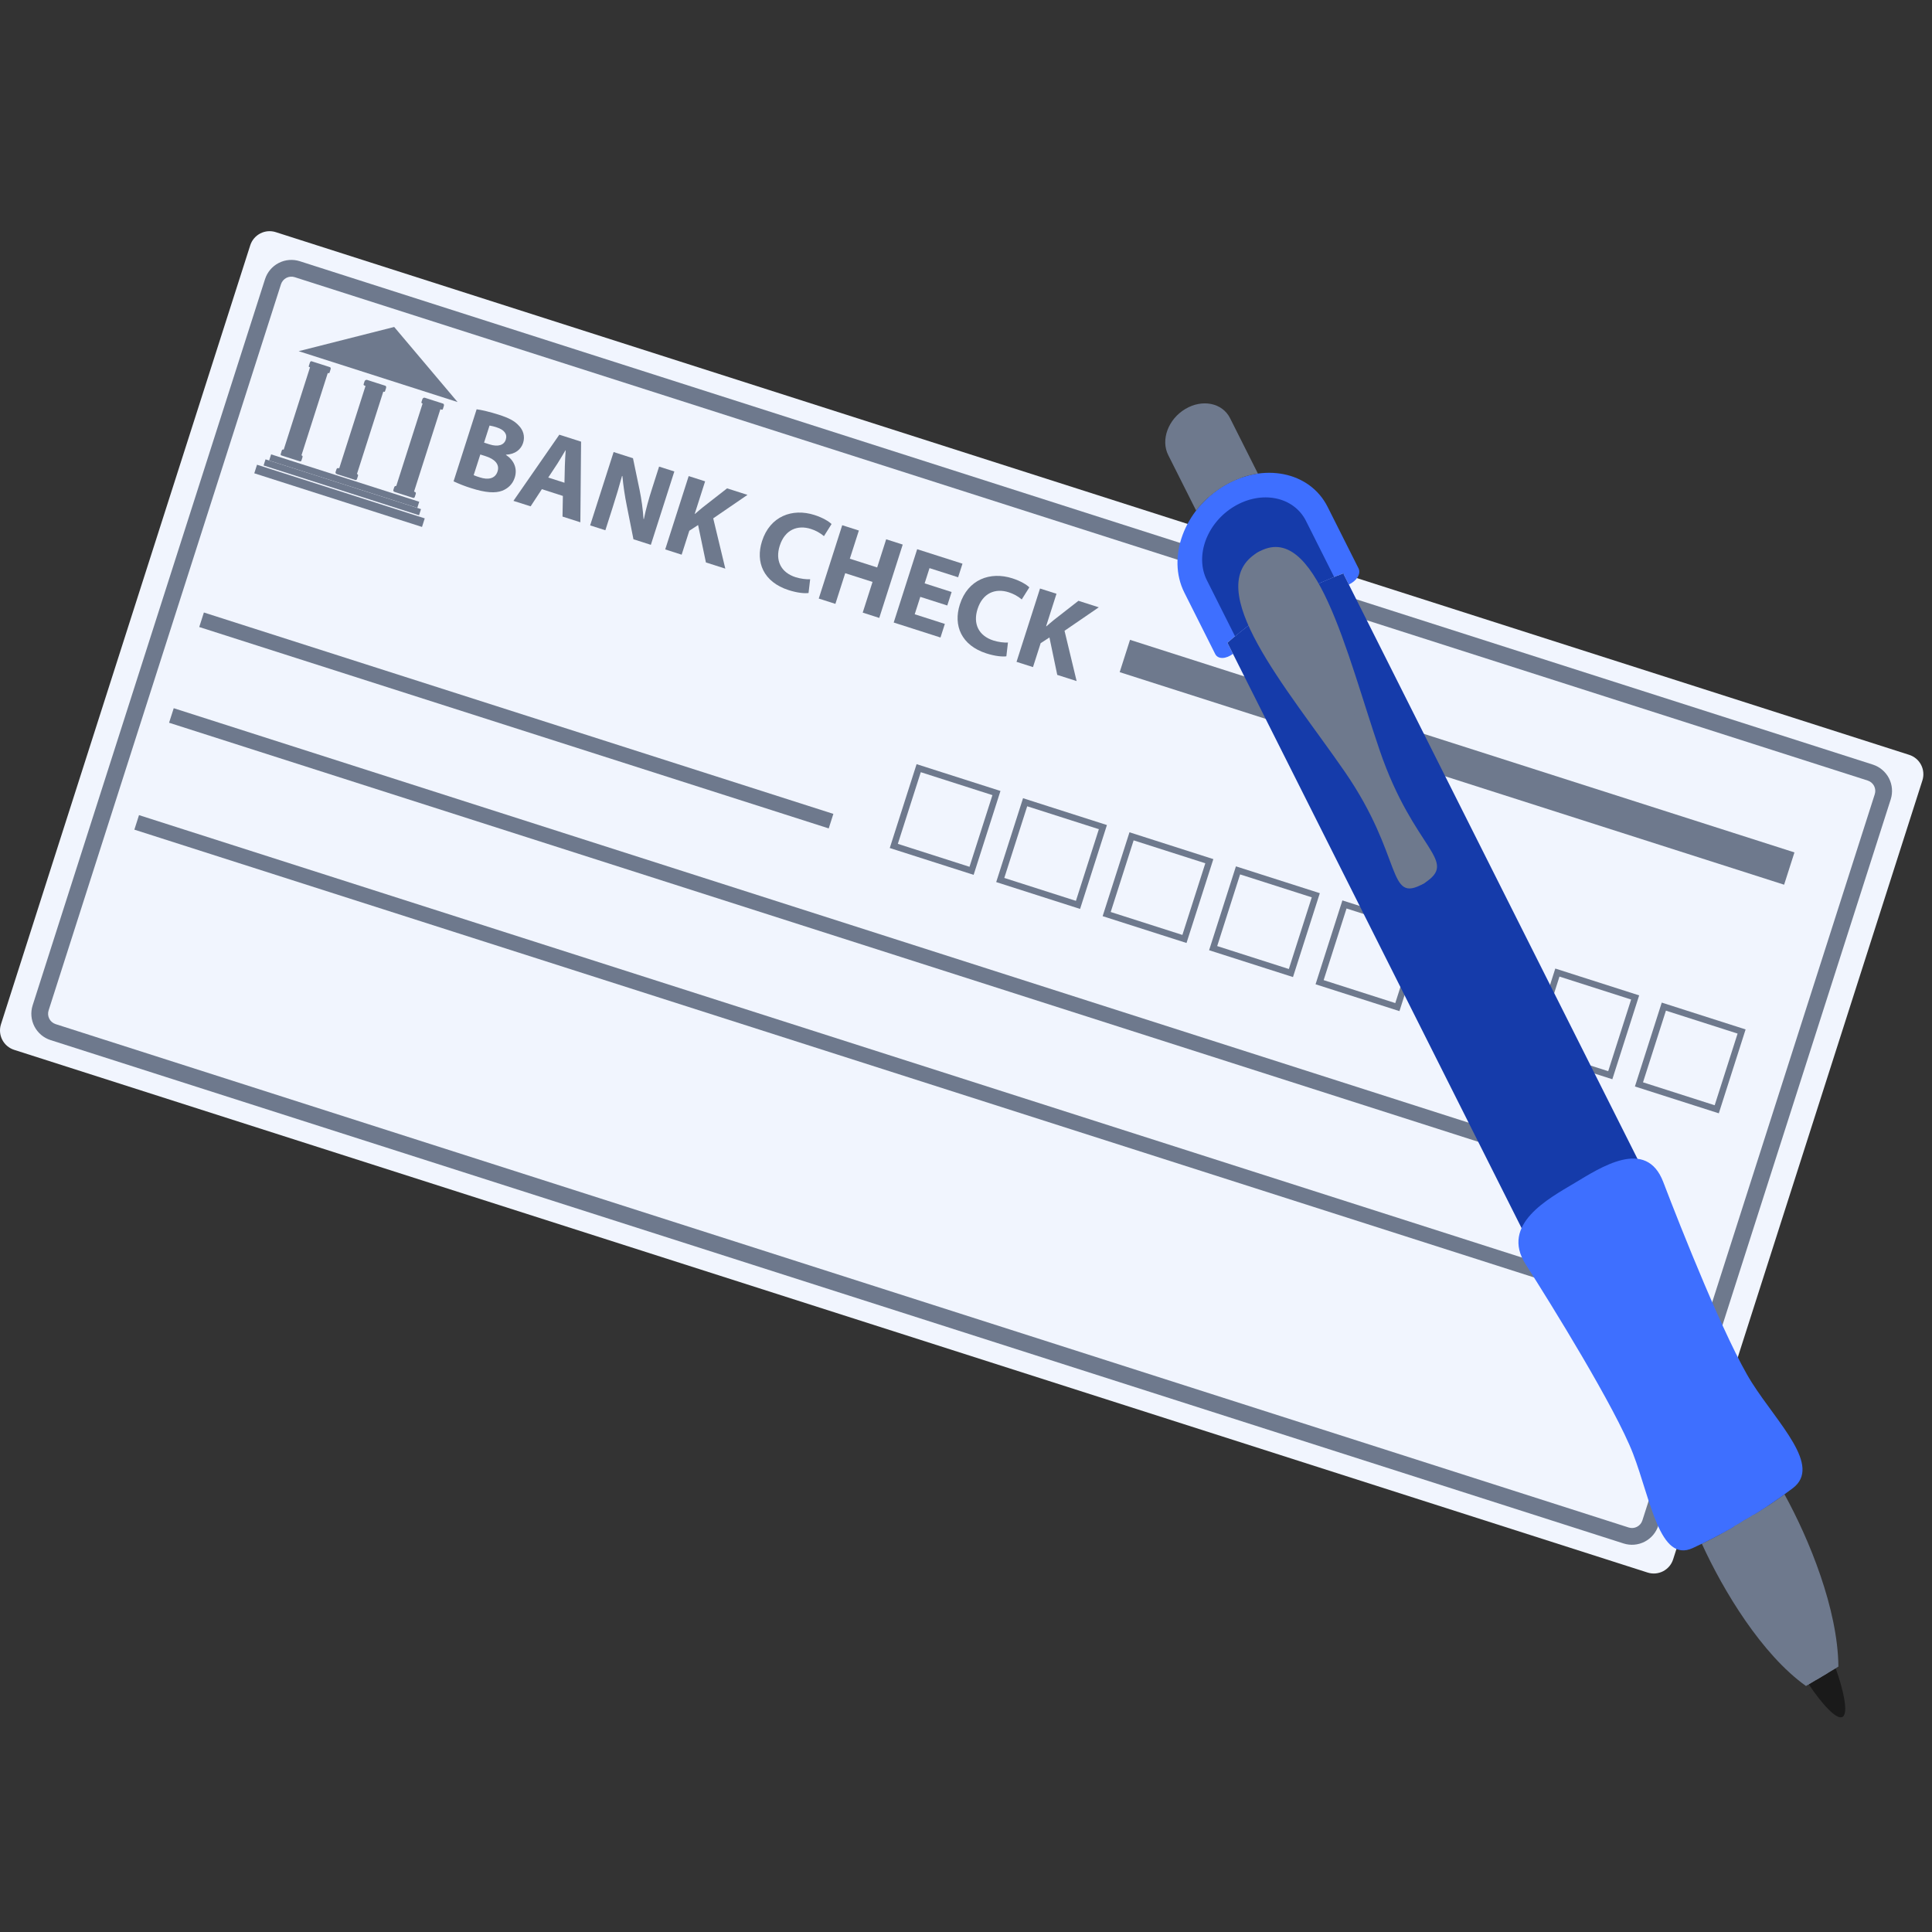 <svg xmlns="http://www.w3.org/2000/svg" width="117" height="117" viewBox="0 0 117 117" fill="none"><rect x="0" y="0" width="117" height="117" fill="#333333" stroke="none"/><g clip-path="url(#clip0_40_120)"><path fill-rule="evenodd" clip-rule="evenodd" d="M59.789 76.095C59.733 75.996 59.656 75.831 59.792 75.761C59.928 75.69 59.998 75.614 60.079 75.501C60.16 75.387 60.166 75.397 60.33 75.343C60.494 75.289 60.599 75.339 60.625 75.215C60.65 75.091 60.692 75.043 60.791 74.923C60.883 74.807 60.966 74.716 61.034 74.58C61.093 74.446 61.126 74.283 61.101 74.179C61.075 74.075 61.036 73.981 61.121 73.949C61.214 73.917 61.268 73.925 61.346 74.025C61.425 74.126 61.501 74.312 61.411 74.392C61.321 74.473 61.305 74.489 61.336 74.612C61.366 74.736 61.396 74.895 61.41 74.953C61.425 75.011 61.378 75.28 61.156 75.36C60.925 75.439 60.824 75.405 60.802 75.434C60.779 75.463 60.781 75.58 60.705 75.659C60.63 75.738 60.582 75.713 60.561 75.659C60.529 75.606 60.442 75.533 60.473 75.595C60.504 75.656 60.485 75.711 60.413 75.778C60.328 75.843 60.289 76.013 60.229 75.931C60.168 75.849 60.11 75.791 60.169 75.753C60.228 75.715 60.184 75.679 60.094 75.725C60.015 75.765 59.921 75.789 59.987 75.847C60.056 75.9 60.081 76.002 60.08 76.099C60.072 76.195 60.077 76.299 59.93 76.324C59.784 76.348 59.827 76.278 59.835 76.215C59.844 76.152 59.816 76.137 59.789 76.095Z" fill="#6E798D"></path><path fill-rule="evenodd" clip-rule="evenodd" d="M61.113 73.701C61.093 73.685 61.195 73.621 61.195 73.621C61.251 73.638 61.308 73.647 61.367 73.649C61.444 73.656 61.527 73.646 61.546 73.561C61.569 73.471 61.546 73.441 61.675 73.41C61.803 73.378 61.903 73.355 61.835 73.287C61.768 73.219 61.815 73.102 61.619 73.173C61.414 73.244 61.477 73.269 61.343 73.167C61.21 73.065 61.111 72.888 61.05 72.953C60.981 73.017 61.015 73.058 61.099 73.157C61.176 73.257 61.206 73.344 61.171 73.401C61.125 73.46 61.188 73.468 61.117 73.511C61.042 73.55 61.021 73.534 60.971 73.605C60.921 73.677 60.911 73.737 60.942 73.766C60.981 73.792 61.041 73.824 61.103 73.798C61.165 73.772 61.152 73.726 61.113 73.701Z" fill="#6E798D"></path><path fill-rule="evenodd" clip-rule="evenodd" d="M61.104 72.57C61.084 72.49 61.062 72.399 61.029 72.264C60.997 72.129 60.997 71.94 60.933 71.837C60.869 71.733 60.795 71.701 60.812 71.556C60.829 71.412 60.834 71.431 60.844 71.344C60.847 71.259 60.844 71.129 60.907 71.104C60.968 71.075 61.028 71.323 61.074 71.396C61.12 71.47 61.056 71.652 61.153 71.769C61.249 71.886 61.438 71.948 61.286 72.034C61.134 72.12 61.165 72.268 61.183 72.404C61.195 72.513 61.24 72.615 61.311 72.697C61.361 72.755 61.279 72.79 61.24 72.75C61.2 72.709 61.079 72.934 61.107 72.768C61.138 72.61 61.12 72.636 61.104 72.57Z" fill="#6E798D"></path><path fill-rule="evenodd" clip-rule="evenodd" d="M52.718 66.377C52.889 66.336 52.921 66.302 53.08 66.263C53.233 66.226 53.268 66.175 53.199 66.023C53.13 65.871 53.056 65.798 52.87 65.83C52.682 65.867 52.661 65.649 52.616 65.83C52.572 66.011 52.619 66.038 52.538 66.255C52.458 66.471 52.413 66.532 52.499 66.525C52.586 66.518 52.638 66.397 52.718 66.377Z" fill="#6E798D"></path><path fill-rule="evenodd" clip-rule="evenodd" d="M52.394 66.09C52.341 66.004 52.335 66.013 52.392 65.882C52.444 65.749 52.367 65.681 52.159 65.718C51.943 65.756 51.82 65.617 51.608 65.852C51.395 66.087 51.143 66.109 51.319 66.206C51.489 66.31 51.552 66.254 51.788 66.367C52.025 66.479 52.06 66.575 52.224 66.42C52.38 66.262 52.442 66.17 52.394 66.09Z" fill="#6E798D"></path><path fill-rule="evenodd" clip-rule="evenodd" d="M51.674 65.625C51.743 65.545 51.721 65.522 51.632 65.452C51.535 65.384 51.439 65.161 51.307 65.245C51.176 65.329 50.984 65.387 50.91 65.579C50.836 65.77 50.788 65.855 50.917 65.889C51.046 65.923 51.087 65.979 51.273 65.948C51.459 65.916 51.609 65.692 51.674 65.625Z" fill="#6E798D"></path><path fill-rule="evenodd" clip-rule="evenodd" d="M50.989 66.067C50.89 66.091 50.828 66.171 50.893 66.223C50.949 66.273 51.033 66.252 51.086 66.24C51.146 66.225 51.227 66.191 51.163 66.129C51.141 66.106 51.113 66.089 51.083 66.078C51.053 66.067 51.021 66.063 50.989 66.067Z" fill="#6E798D"></path><path fill-rule="evenodd" clip-rule="evenodd" d="M58.933 65.885C59.082 65.867 59.229 65.831 59.369 65.778C59.542 65.708 59.542 65.63 59.655 65.612C59.768 65.594 59.795 65.578 59.795 65.463C59.795 65.348 59.646 65.277 59.493 65.328C59.34 65.379 59.167 65.21 59.162 65.357C59.15 65.503 59.128 65.48 58.992 65.45C58.847 65.42 58.753 65.48 58.664 65.593C58.576 65.706 58.74 65.903 58.933 65.885Z" fill="#6E798D"></path><path fill-rule="evenodd" clip-rule="evenodd" d="M60.194 65.495C60.089 65.476 59.756 65.366 60.023 65.29C60.29 65.214 60.39 65.241 60.514 65.226C60.643 65.204 60.775 65.186 60.801 65.297C60.828 65.408 60.834 65.432 60.621 65.484C60.482 65.521 60.335 65.525 60.194 65.495Z" fill="#6E798D"></path><path fill-rule="evenodd" clip-rule="evenodd" d="M65.947 65.337C66.108 65.305 66.257 65.273 66.26 65.221C66.264 65.169 66.32 65.035 66.1 65.089C65.872 65.145 65.751 65.097 65.679 65.229C65.606 65.361 65.689 65.386 65.947 65.337Z" fill="#6E798D"></path><path fill-rule="evenodd" clip-rule="evenodd" d="M61.876 73.064C61.834 73.088 61.869 72.936 61.869 72.936C61.869 72.936 61.957 72.968 61.965 73.004C61.974 73.04 61.911 73.042 61.876 73.064Z" fill="#6E798D"></path><path fill-rule="evenodd" clip-rule="evenodd" d="M62.048 72.813C61.993 72.867 62.037 72.764 62.1 72.695C62.157 72.631 62.174 72.47 62.219 72.589C62.264 72.708 62.308 72.722 62.196 72.789C62.076 72.861 62.088 72.776 62.048 72.813Z" fill="#6E798D"></path><path fill-rule="evenodd" clip-rule="evenodd" d="M62.978 71.24C62.919 71.297 62.905 71.337 62.953 71.387C63.001 71.438 63.034 71.44 63.097 71.401C63.16 71.362 63.264 71.291 63.196 71.244C63.128 71.197 63.016 71.198 62.978 71.24Z" fill="#6E798D"></path><path fill-rule="evenodd" clip-rule="evenodd" d="M62.321 72.544C62.329 72.576 62.37 72.596 62.455 72.518C62.541 72.441 62.52 72.346 62.496 72.337C62.472 72.329 62.358 72.399 62.335 72.434C62.323 72.469 62.318 72.507 62.321 72.544Z" fill="#6E798D"></path><path fill-rule="evenodd" clip-rule="evenodd" d="M62.585 72.24C62.572 72.219 62.585 72.233 62.639 72.149C62.688 72.067 62.766 72.04 62.765 71.954C62.763 71.917 62.768 71.881 62.78 71.846C62.793 71.812 62.812 71.78 62.837 71.753C62.89 71.708 62.965 71.657 62.922 71.756C62.878 71.855 62.82 71.901 62.816 71.949C62.802 72.024 62.767 72.093 62.716 72.149C62.659 72.214 62.595 72.249 62.585 72.24Z" fill="#6E798D"></path><path d="M101.323 94.433C101.274 94.588 101.195 94.73 101.091 94.854C100.986 94.977 100.858 95.079 100.715 95.153C100.571 95.227 100.414 95.272 100.253 95.286C100.091 95.299 99.929 95.281 99.775 95.231L0.856 63.577C0.545 63.477 0.286 63.258 0.137 62.968C-0.013 62.677 -0.041 62.339 0.059 62.028L15.154 14.856C15.254 14.545 15.473 14.286 15.763 14.137C16.053 13.987 16.391 13.959 16.702 14.059L115.621 45.713C115.775 45.762 115.918 45.842 116.042 45.946C116.165 46.05 116.267 46.178 116.341 46.322C116.415 46.466 116.46 46.623 116.473 46.784C116.487 46.945 116.468 47.107 116.419 47.261L101.323 94.433Z" fill="#F1F5FE"></path><path d="M68.433 38.748L67.807 40.705L108.044 53.577L108.67 51.621L68.433 38.748Z" fill="#6E798D"></path><path d="M12.347 37.092L12.066 37.972L50.187 50.168L50.468 49.288L12.347 37.092Z" fill="#6E798D"></path><path d="M58.962 52.98L53.883 51.355L55.508 46.276L60.587 47.9L58.962 52.98ZM54.372 51.103L58.712 52.492L60.101 48.152L55.762 46.763L54.372 51.103Z" fill="#6E798D"></path><path d="M65.409 55.044L60.329 53.418L61.954 48.339L67.034 49.964L65.409 55.044ZM60.819 53.167L65.157 54.555L66.546 50.215L62.206 48.827L60.819 53.167Z" fill="#6E798D"></path><path d="M71.854 57.106L66.775 55.482L68.4 50.402L73.479 52.027L71.854 57.106ZM67.264 55.23L71.604 56.618L72.993 52.279L68.652 50.891L67.264 55.23Z" fill="#6E798D"></path><path d="M78.302 59.17L73.222 57.545L74.847 52.465L79.927 54.09L78.302 59.17ZM73.712 57.293L78.051 58.682L79.439 54.341L75.099 52.953L73.712 57.293Z" fill="#6E798D"></path><path d="M84.749 61.233L79.669 59.607L81.294 54.528L86.372 56.153L84.749 61.233ZM80.159 59.356L84.497 60.745L85.886 56.405L81.545 55.017L80.159 59.356Z" fill="#6E798D"></path><path d="M91.195 63.295L86.116 61.67L87.741 56.591L92.819 58.216L91.195 63.295ZM86.605 61.419L90.945 62.807L92.334 58.467L87.993 57.08L86.605 61.419Z" fill="#6E798D"></path><path d="M97.642 65.358L92.562 63.733L94.187 58.654L99.266 60.279L97.642 65.358ZM93.052 63.482L97.391 64.87L98.779 60.53L94.44 59.141L93.052 63.482Z" fill="#6E798D"></path><path d="M104.089 67.421L99.009 65.796L100.634 60.716L105.712 62.341L104.089 67.421ZM99.499 65.544L103.839 66.933L105.227 62.593L100.887 61.204L99.499 65.544Z" fill="#6E798D"></path><path d="M8.418 49.363L8.137 50.243L98.448 79.135L98.73 78.255L8.418 49.363Z" fill="#6E798D"></path><path d="M98.323 93.471L3.06 62.986C2.638 62.851 2.287 62.553 2.084 62.159C1.881 61.764 1.842 61.306 1.977 60.883L16.051 16.902C16.187 16.48 16.484 16.128 16.879 15.925C17.273 15.722 17.732 15.684 18.154 15.819L113.417 46.303C113.839 46.439 114.191 46.737 114.394 47.131C114.597 47.525 114.635 47.984 114.501 48.407L100.427 92.387C100.291 92.81 99.993 93.161 99.599 93.364C99.205 93.567 98.746 93.606 98.323 93.471ZM17.845 16.785C17.679 16.732 17.498 16.747 17.343 16.827C17.188 16.907 17.071 17.045 17.017 17.211L2.943 61.192C2.89 61.358 2.905 61.539 2.985 61.694C3.065 61.849 3.203 61.966 3.37 62.02L98.632 92.504C98.799 92.557 98.979 92.542 99.134 92.462C99.289 92.382 99.406 92.244 99.46 92.078L113.534 48.097C113.587 47.931 113.572 47.751 113.492 47.595C113.412 47.44 113.274 47.323 113.108 47.27L17.845 16.785Z" fill="#6E798D"></path><path d="M28.864 24.787C29.145 24.819 29.692 24.95 30.192 25.11C30.805 25.306 31.162 25.486 31.423 25.78C31.681 26.044 31.807 26.419 31.679 26.821C31.552 27.216 31.203 27.511 30.644 27.535L30.639 27.549C31.103 27.849 31.356 28.352 31.172 28.925C31.044 29.327 30.758 29.584 30.409 29.72C30.004 29.874 29.418 29.846 28.535 29.563C28.17 29.45 27.814 29.312 27.468 29.149L28.864 24.787ZM29.314 26.805L29.644 26.911C30.171 27.079 30.524 26.953 30.63 26.623C30.737 26.287 30.537 26.027 30.083 25.882C29.941 25.833 29.794 25.796 29.646 25.771L29.314 26.805ZM28.685 28.776C28.811 28.829 28.939 28.875 29.071 28.913C29.525 29.059 29.982 29.016 30.132 28.548C30.275 28.1 29.93 27.794 29.429 27.633L29.087 27.523L28.685 28.776Z" fill="#6E798D"></path><path d="M32.815 29.624L32.134 30.663L31.093 30.332L33.872 26.325L35.19 26.746L35.146 31.629L34.065 31.283L34.087 30.033L32.815 29.624ZM34.183 29.234L34.207 28.203C34.212 27.914 34.239 27.56 34.257 27.274L34.244 27.27C34.094 27.513 33.92 27.828 33.766 28.062L33.201 28.92L34.183 29.234Z" fill="#6E798D"></path><path d="M35.738 31.817L37.16 27.375L38.333 27.751L38.734 29.674C38.852 30.253 38.931 30.839 38.972 31.428L38.992 31.435C39.114 30.827 39.286 30.221 39.499 29.555L39.914 28.257L40.837 28.552L39.415 32.994L38.361 32.657L37.96 30.64C37.838 30.04 37.748 29.434 37.691 28.825H37.669C37.508 29.42 37.321 30.049 37.088 30.774L36.66 32.112L35.738 31.817Z" fill="#6E798D"></path><path d="M41.706 28.831L42.701 29.149L42.073 31.113L42.093 31.119C42.246 30.98 42.403 30.855 42.552 30.729L44.031 29.575L45.266 29.969L43.192 31.39L43.924 34.436L42.75 34.061L42.276 31.796L41.744 32.141L41.28 33.591L40.285 33.272L41.706 28.831Z" fill="#6E798D"></path><path d="M48.964 35.912C48.75 35.944 48.303 35.912 47.763 35.738C46.227 35.246 45.742 34.038 46.147 32.773C46.632 31.257 47.983 30.759 49.327 31.189C49.847 31.356 50.209 31.588 50.358 31.736L49.898 32.468C49.666 32.272 49.397 32.124 49.107 32.033C48.31 31.778 47.537 32.061 47.22 33.049C46.936 33.939 47.285 34.668 48.18 34.955C48.483 35.051 48.84 35.093 49.063 35.078L48.964 35.912Z" fill="#6E798D"></path><path d="M52.012 32.128L51.465 33.835L53.12 34.365L53.666 32.658L54.668 32.979L53.247 37.421L52.245 37.099L52.84 35.241L51.185 34.712L50.591 36.57L49.583 36.248L51.004 31.807L52.012 32.128Z" fill="#6E798D"></path><path d="M57.366 36.668L55.732 36.145L55.394 37.199L57.219 37.783L56.955 38.607L54.122 37.7L55.543 33.259L58.287 34.136L58.023 34.959L56.29 34.405L55.995 35.328L57.629 35.851L57.366 36.668Z" fill="#6E798D"></path><path d="M60.944 39.745C60.73 39.777 60.283 39.745 59.742 39.572C58.207 39.08 57.722 37.871 58.127 36.606C58.612 35.09 59.962 34.593 61.307 35.023C61.827 35.19 62.189 35.422 62.336 35.57L61.876 36.302C61.644 36.105 61.375 35.958 61.085 35.867C60.288 35.612 59.515 35.895 59.199 36.883C58.914 37.773 59.263 38.502 60.158 38.788C60.461 38.885 60.818 38.927 61.041 38.911L60.944 39.745Z" fill="#6E798D"></path><path d="M62.983 35.64L63.98 35.958L63.352 37.922L63.371 37.928C63.525 37.788 63.681 37.664 63.831 37.537L65.309 36.384L66.542 36.778L64.467 38.199L65.199 41.245L64.026 40.87L63.553 38.604L63.021 38.95L62.557 40.399L61.56 40.081L62.983 35.64Z" fill="#6E798D"></path><path d="M17.165 27.226C17.103 27.206 17.079 27.239 17.059 27.301L17.007 27.471C16.987 27.532 16.99 27.565 17.052 27.585L17.601 27.76L18.152 27.936C18.214 27.956 18.24 27.933 18.26 27.872L18.314 27.703C18.334 27.641 18.329 27.598 18.267 27.578L18.256 27.575L19.851 22.587L19.861 22.59C19.923 22.61 19.942 22.612 19.961 22.55L20.015 22.381C20.035 22.319 20.038 22.253 19.976 22.232L19.425 22.055L18.874 21.879C18.812 21.859 18.78 21.918 18.76 21.98L18.706 22.149C18.686 22.21 18.697 22.218 18.759 22.237L18.775 22.243L17.181 27.231L17.165 27.226Z" fill="#6E798D"></path><path d="M20.522 28.353C20.46 28.333 20.396 28.353 20.377 28.417L20.322 28.586C20.303 28.648 20.345 28.693 20.407 28.713L20.958 28.889L21.508 29.064C21.569 29.084 21.601 29.062 21.621 29L21.675 28.831C21.695 28.769 21.684 28.725 21.622 28.705L21.617 28.703L23.212 23.716L23.217 23.718C23.279 23.737 23.302 23.741 23.322 23.679L23.376 23.51C23.396 23.449 23.394 23.379 23.332 23.359L22.78 23.183L22.23 23.006C22.198 22.999 22.164 23.004 22.136 23.021C22.107 23.037 22.086 23.063 22.076 23.094L22.022 23.264C22.003 23.325 22.054 23.345 22.115 23.365L22.136 23.372L20.543 28.36L20.522 28.353Z" fill="#6E798D"></path><path d="M24.015 29.435C24.002 29.429 23.988 29.426 23.973 29.426C23.959 29.426 23.944 29.43 23.931 29.436C23.918 29.442 23.906 29.451 23.897 29.462C23.887 29.472 23.88 29.485 23.876 29.499L23.823 29.668C23.803 29.73 23.84 29.774 23.902 29.793L24.453 29.97L25.004 30.146C25.066 30.166 25.103 30.146 25.122 30.084L25.176 29.915C25.196 29.853 25.18 29.807 25.119 29.787L25.074 29.772L26.668 24.784L26.713 24.799C26.775 24.819 26.803 24.824 26.823 24.762L26.877 24.593C26.897 24.531 26.89 24.46 26.828 24.44L26.276 24.264L25.726 24.087C25.664 24.067 25.597 24.115 25.578 24.177L25.524 24.346C25.504 24.408 25.549 24.426 25.611 24.446L25.592 24.44L23.998 29.429L24.015 29.435Z" fill="#6E798D"></path><path d="M27.71 24.347L23.874 19.803L23.875 19.8L18.086 21.267L22.898 22.807L27.71 24.347Z" fill="#6E798D"></path><path d="M16.419 27.516L16.3 27.887L25.271 30.756L25.389 30.386L16.419 27.516Z" fill="#6E798D"></path><path d="M16.08 27.818L15.962 28.189L25.377 31.203L25.495 30.832L16.08 27.818Z" fill="#6E798D"></path><path d="M15.565 28.143L15.399 28.662L25.556 31.911L25.722 31.392L15.565 28.143Z" fill="#6E798D"></path><path d="M10.521 42.888L10.239 43.768L100.528 72.669L100.809 71.789L10.521 42.888Z" fill="#6E798D"></path><path fill-rule="evenodd" clip-rule="evenodd" d="M77.662 36.476C78.837 35.787 80.07 35.201 81.346 34.727L81.684 35.398C82.147 35.188 82.44 34.755 82.268 34.414L80.4 30.697C79.326 28.56 76.513 27.989 74.118 29.422C71.722 30.855 70.65 33.75 71.723 35.887L73.59 39.603C73.763 39.946 74.254 39.908 74.666 39.596L74.329 38.924C75.368 38.015 76.484 37.196 77.662 36.476Z" fill="#3E6FFF"></path><path fill-rule="evenodd" clip-rule="evenodd" d="M74.667 39.595L92.233 74.546L99.25 70.348L81.684 35.398L81.347 34.727C80.07 35.201 78.837 35.786 77.662 36.476C76.484 37.196 75.369 38.015 74.33 38.924L74.667 39.595Z" fill="#153BAA"></path><path fill-rule="evenodd" clip-rule="evenodd" d="M76.178 28.68L74.488 25.319C74.025 24.397 72.811 24.151 71.778 24.769C70.745 25.387 70.282 26.635 70.746 27.557L72.436 30.919C72.897 30.319 73.467 29.811 74.117 29.422C74.748 29.04 75.448 28.788 76.178 28.68Z" fill="#6E798D"></path><path fill-rule="evenodd" clip-rule="evenodd" d="M110.351 101.515L111.332 100.928C111.298 97.446 109.571 93.23 108.067 90.495C106.565 91.583 105.608 92.079 105.608 92.079C105.608 92.079 104.711 92.69 103.062 93.488C104.367 96.342 106.697 100.198 109.369 102.102L110.351 101.515Z" fill="#6E798D"></path><path fill-rule="evenodd" clip-rule="evenodd" d="M111.585 103.971C111.953 103.75 111.635 102.338 111.167 101.027L110.352 101.515L109.537 102.003C110.298 103.139 111.218 104.191 111.585 103.971Z" fill="#1A1A1A"></path><path fill-rule="evenodd" clip-rule="evenodd" d="M75.17 28.927L73.815 26.233C73.568 25.74 72.919 25.609 72.366 25.939C71.813 26.269 71.566 26.937 71.814 27.43L73.168 30.125C73.46 29.86 73.778 29.624 74.117 29.422C74.45 29.222 74.803 29.056 75.17 28.927Z" fill="#6E798D"></path><path fill-rule="evenodd" clip-rule="evenodd" d="M77.662 36.476C78.666 35.886 79.713 35.373 80.794 34.941L79.091 31.55C78.347 30.071 76.401 29.677 74.744 30.668C73.087 31.66 72.345 33.662 73.088 35.14L74.792 38.531C75.697 37.776 76.656 37.09 77.662 36.476Z" fill="#153BAA"></path><path fill-rule="evenodd" clip-rule="evenodd" d="M86.22 53.504C83.961 54.775 85.024 51.923 81.423 46.713C77.98 41.73 72.612 35.579 76.148 33.464C79.685 31.349 81.553 39.593 83.552 45.44C85.641 51.553 88.419 52.109 86.22 53.504Z" fill="#6E798D"></path><path fill-rule="evenodd" clip-rule="evenodd" d="M110.351 101.515L111.206 101.003C110.183 97.846 108.545 94.18 107.063 91.201C106.147 91.796 105.609 92.079 105.609 92.079C105.609 92.079 105.1 92.422 104.148 92.944C105.654 95.909 107.605 99.389 109.496 102.025L110.351 101.515Z" fill="#6E798D"></path><path fill-rule="evenodd" clip-rule="evenodd" d="M105.609 92.079C105.609 92.079 106.781 91.471 108.567 90.125C110.353 88.779 107.67 86.217 106.094 83.734C104.518 81.252 101.76 74.292 100.725 71.58C99.689 68.868 96.92 70.708 95.341 71.652C93.763 72.596 90.85 74.152 92.391 76.563C93.931 78.974 97.826 85.255 98.898 88.04C99.969 90.826 100.505 94.67 102.506 93.751C104.507 92.831 105.609 92.079 105.609 92.079Z" fill="#3E6FFF"></path><path fill-rule="evenodd" clip-rule="evenodd" d="M110.351 101.515L110.699 101.307C109.419 98.303 107.687 94.693 106.198 91.717C105.837 91.982 105.609 92.079 105.609 92.079C105.609 92.079 105.411 92.236 105.013 92.426C106.512 95.396 108.371 98.93 110.004 101.723L110.351 101.515Z" fill="#6E798D"></path><path fill-rule="evenodd" clip-rule="evenodd" d="M86.22 53.504C85.041 54.129 85.174 51.832 81.939 46.405C78.846 41.213 74.325 34.554 76.148 33.464C77.972 32.374 80.687 40.111 83.036 45.748C85.492 51.642 87.338 52.755 86.219 53.504" fill="#6E798D"></path></g><defs><clipPath id="clip0_40_120"><rect width="117" height="90" fill="white" transform="translate(0 14)"></rect></clipPath></defs></svg>